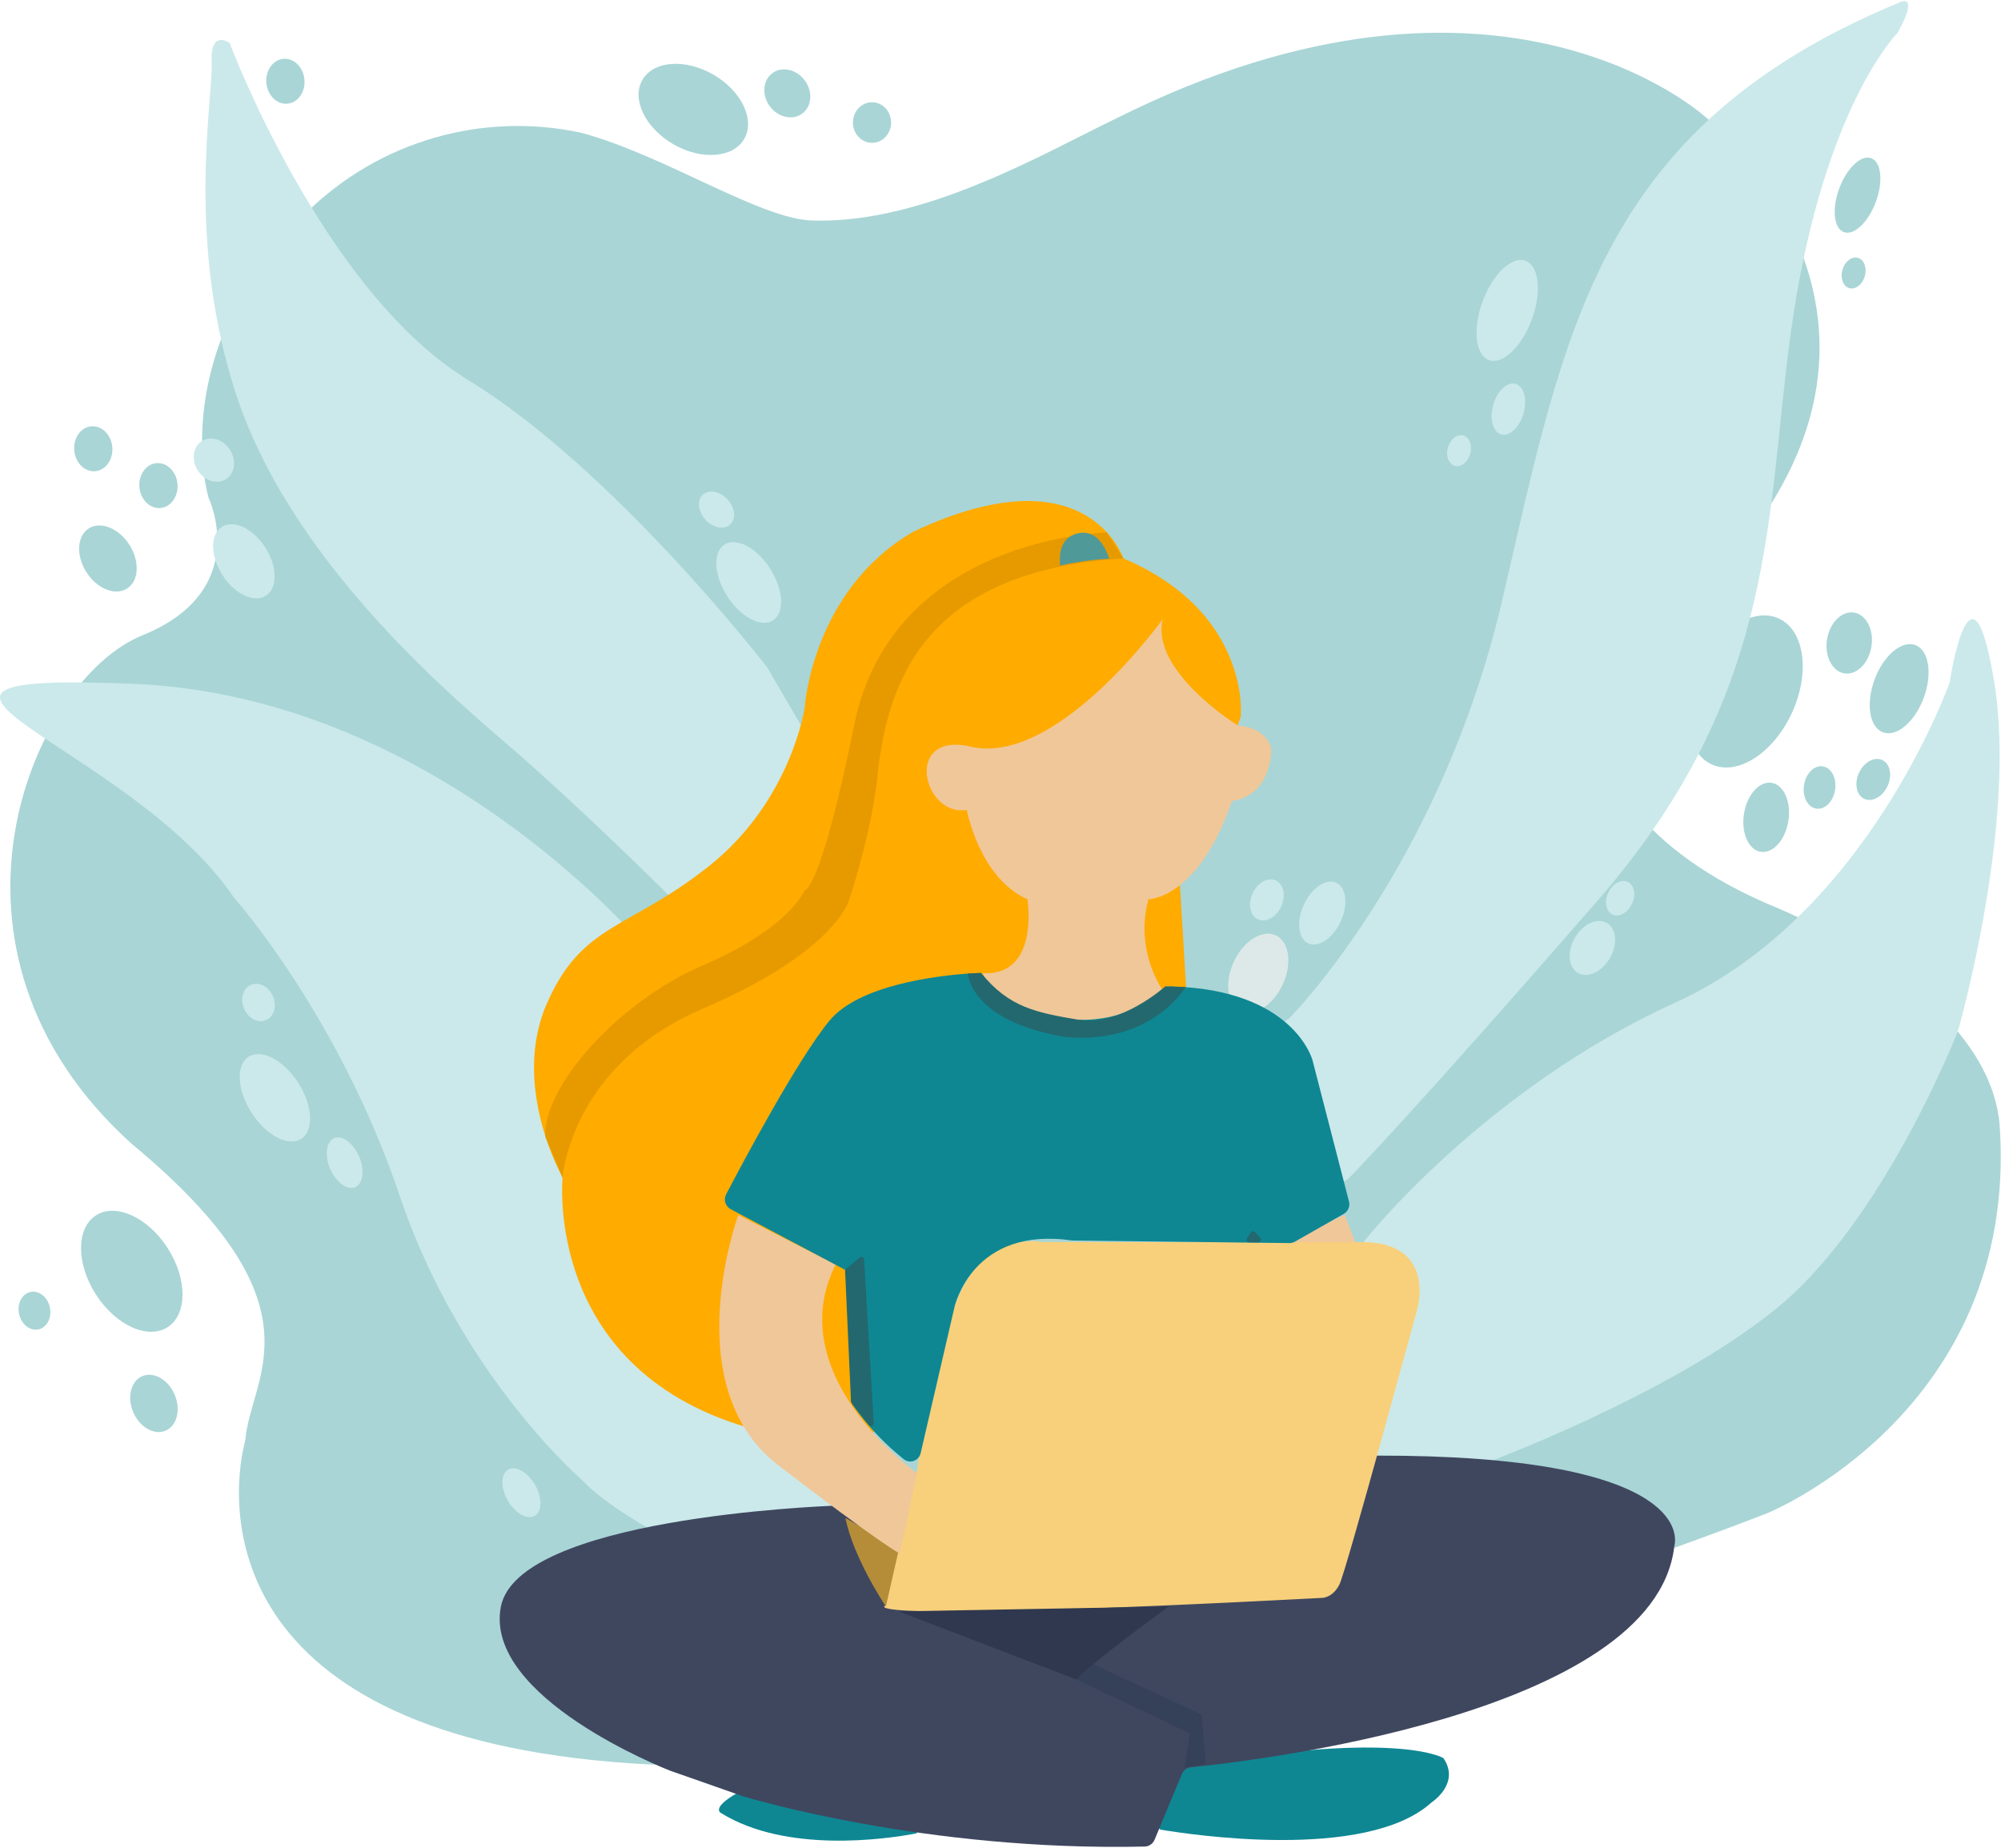 <svg width="721" height="666" viewBox="0 0 721 666" fill="none" xmlns="http://www.w3.org/2000/svg">
<g clip-path="url(#clip0)">
<path d="M268.165 50.041C272.153 43.118 267.17 32.752 257.035 26.887C246.901 21.023 235.452 21.881 231.464 28.803C227.476 35.726 232.459 46.092 242.594 51.957C252.728 57.821 264.177 56.964 268.165 50.041Z" fill="#A9D5D6"/>
<path d="M289.104 40.897C292.565 38.3 292.944 32.947 289.951 28.94C286.958 24.933 281.726 23.79 278.265 26.387C274.805 28.984 274.425 34.337 277.418 38.344C280.411 42.351 285.643 43.494 289.104 40.897Z" fill="#A9D5D6"/>
<path d="M314.206 51.466C318.008 51.466 321.089 48.196 321.089 44.162C321.089 40.127 318.008 36.857 314.206 36.857C310.405 36.857 307.323 40.127 307.323 44.162C307.323 48.196 310.405 51.466 314.206 51.466Z" fill="#A9D5D6"/>
<path d="M103.558 37.368C107.345 37.032 110.095 33.139 109.699 28.674C109.304 24.209 105.914 20.862 102.127 21.199C98.34 21.536 95.591 25.428 95.986 29.893C96.382 34.358 99.772 37.705 103.558 37.368Z" fill="#A9D5D6"/>
<path d="M34.325 169.798C38.112 169.461 40.862 165.569 40.466 161.104C40.071 156.638 36.681 153.292 32.894 153.629C29.107 153.965 26.358 157.858 26.753 162.323C27.149 166.788 30.539 170.135 34.325 169.798Z" fill="#A9D5D6"/>
<path d="M57.81 183.063C61.597 182.726 64.347 178.833 63.951 174.368C63.556 169.903 60.166 166.556 56.379 166.893C52.592 167.23 49.843 171.123 50.238 175.588C50.633 180.053 54.024 183.399 57.81 183.063Z" fill="#A9D5D6"/>
<path d="M644.388 295.779C645.466 288.916 642.759 282.787 638.342 282.089C633.924 281.392 629.468 286.39 628.389 293.253C627.31 300.116 630.017 306.246 634.435 306.943C638.853 307.641 643.309 302.642 644.388 295.779Z" fill="#A9D5D6"/>
<path d="M674.315 232.953C675.266 226.902 672.455 221.431 668.037 220.733C663.619 220.036 659.267 224.376 658.316 230.427C657.365 236.479 660.175 241.95 664.593 242.647C669.011 243.345 673.363 239.004 674.315 232.953Z" fill="#A9D5D6"/>
<path d="M661.216 284.652C661.878 280.446 659.907 276.64 656.814 276.152C653.721 275.663 650.678 278.678 650.017 282.884C649.356 287.091 651.327 290.896 654.42 291.385C657.512 291.873 660.555 288.859 661.216 284.652Z" fill="#A9D5D6"/>
<path d="M680.121 283.254C681.908 279.391 681.054 275.189 678.213 273.87C675.373 272.55 671.622 274.613 669.835 278.476C668.048 282.34 668.903 286.542 671.743 287.861C674.584 289.181 678.335 287.118 680.121 283.254Z" fill="#A9D5D6"/>
<path d="M671.918 99.532C672.783 96.517 671.685 93.553 669.464 92.913C667.244 92.272 664.742 94.198 663.876 97.213C663.01 100.228 664.109 103.192 666.329 103.832C668.55 104.473 671.052 102.547 671.918 99.532Z" fill="#A9D5D6"/>
<path d="M693.158 251.462C696.377 242.778 695.021 234.262 690.13 232.441C685.238 230.62 678.664 236.184 675.446 244.868C672.227 253.552 673.583 262.068 678.475 263.889C683.366 265.71 689.94 260.146 693.158 251.462Z" fill="#A9D5D6"/>
<path d="M59.706 515.519C63.811 513.739 65.243 507.906 62.906 502.489C60.568 497.072 55.345 494.123 51.24 495.903C47.135 497.682 45.703 503.516 48.041 508.933C50.378 514.35 55.601 517.299 59.706 515.519Z" fill="#A9D5D6"/>
<path d="M708.787 410.819C711.42 405.125 710.758 399.21 707.309 397.608C703.86 396.006 698.93 399.323 696.297 405.017C693.664 410.71 694.325 416.625 697.775 418.227C701.224 419.829 706.154 416.512 708.787 410.819Z" fill="#A9D5D6"/>
<path d="M13.871 479.037C16.931 478.377 18.764 474.822 17.963 471.097C17.163 467.372 14.033 464.888 10.973 465.549C7.912 466.209 6.08 469.764 6.88 473.489C7.68 477.214 10.81 479.698 13.871 479.037Z" fill="#A9D5D6"/>
<path d="M675.889 72.773C678.615 65.419 677.879 58.361 674.245 57.009C670.612 55.656 665.457 60.521 662.731 67.874C660.006 75.227 660.742 82.285 664.376 83.638C668.009 84.99 673.164 80.126 675.889 72.773Z" fill="#A9D5D6"/>
<path d="M60.404 478.236C67.551 473.629 67.56 460.878 60.423 449.756C53.287 438.634 41.708 433.352 34.56 437.959C27.413 442.565 27.404 455.316 34.54 466.438C41.677 477.561 53.256 482.843 60.404 478.236Z" fill="#A9D5D6"/>
<path d="M645.627 256.958C652.335 242.452 650.262 227.204 640.996 222.9C631.731 218.597 618.782 226.867 612.074 241.372C605.366 255.878 607.44 271.126 616.705 275.43C625.971 279.734 638.92 271.464 645.627 256.958Z" fill="#A9D5D6"/>
<path d="M45.818 212.06C50.081 209.312 50.432 202.245 46.602 196.275C42.772 190.306 36.21 187.694 31.947 190.442C27.684 193.19 27.333 200.257 31.163 206.226C34.993 212.196 41.554 214.808 45.818 212.06Z" fill="#A9D5D6"/>
<path d="M614.78 42.403C614.78 42.403 540.682 -26.45 402.745 42.403C375.751 55.39 332.966 80.686 292.881 79.468C273.985 79.062 239.568 55.931 209.336 47.814C173.974 40.239 136.858 50.655 110.404 76.627C59.116 126.814 75.177 179.435 75.177 179.435C75.177 179.435 91.103 212.847 51.288 228.944C11.472 245.042 -30.233 342.032 47.374 412.103C117.962 470.541 90.294 495.702 88.404 518.833C81.386 545.888 80.711 628.134 234.71 635.844C388.708 643.555 636.915 545.212 636.915 545.212C636.915 545.212 726.938 508.688 720.595 406.557C718.031 364.082 659.994 335.539 640.694 327.288C587.786 305.779 579.148 275.208 579.148 275.208C579.148 275.208 571.455 237.872 637.455 182.681C688.877 102.194 614.78 42.403 614.78 42.403Z" fill="#A9D5D6"/>
<path d="M464.426 367.058C464.426 367.058 518.953 312.408 541.357 215.958C563.762 119.509 575.369 45.65 685.098 0.604C685.098 0.604 691.442 -2.101 683.749 11.832C683.749 11.832 659.455 35.91 647.307 106.658C635.16 177.406 645.283 244.365 576.044 324.041C506.806 403.717 485.616 424.954 485.616 424.954L475.358 431.447L458.082 370.981L464.426 367.058Z" fill="#CBE9EA"/>
<path d="M289.911 263.574L276.414 240.443C276.414 240.443 221.213 169.019 168.71 136.959C116.207 104.899 82.735 15.484 82.735 15.484C82.735 15.484 75.717 10.344 76.257 22.518C76.931 34.693 66.674 86.773 85.3 142.776C103.925 198.779 154.943 244.365 181.937 267.497C208.93 290.629 242.403 324.041 242.403 324.041L259.139 338.786L284.783 314.978L289.911 287.382V263.574Z" fill="#CBE9EA"/>
<path d="M232.55 341.491C232.55 341.491 157.508 250.858 47.779 246.394C-61.951 241.93 46.429 267.632 84.355 323.5C84.355 323.5 122.146 365.975 144.011 430.906C165.876 495.837 210.145 533.713 210.145 533.713C210.145 533.713 221.753 547.917 269.801 568.478C317.85 589.04 325.543 536.96 325.543 536.96L289.642 482.986C289.642 482.986 246.047 411.427 245.372 409.668C244.697 407.775 232.55 341.491 232.55 341.491Z" fill="#CBE9EA"/>
<path d="M404.77 201.213C404.77 201.213 391.948 161.984 329.052 191.609C292.476 212.847 289.912 255.187 289.912 255.187C289.912 255.187 285.053 288.329 255.9 311.731C226.747 335.133 209.741 332.293 196.919 361.917C184.097 391.542 202.722 424.278 202.722 424.278C202.722 424.278 195.704 492.455 268.857 514.234C342.009 536.013 306.648 496.919 306.648 496.919L308.537 453.903L366.844 392.218L404.635 372.333L427.714 361.376L425.15 318.901L447.015 258.434C447.15 258.434 450.929 220.828 404.77 201.213Z" fill="#FFAB00"/>
<path d="M491.419 447.409C491.419 447.409 534.339 392.759 603.713 361.241C673.086 329.722 702.509 245.853 702.509 245.853C702.509 245.853 710.203 194.72 718.571 245.853C726.939 296.986 705.479 371.521 705.479 371.521C705.479 371.521 678.755 440.375 639.614 471.894C600.473 503.412 533.799 527.761 533.799 527.761L479.137 537.501L471.444 516.263L493.309 462.289L491.419 447.409Z" fill="#CBE9EA"/>
<path d="M484.536 437.805L489.395 450.386H462.401C462.401 450.386 473.873 442.134 484.536 437.805Z" fill="#F0C798"/>
<path d="M330.034 658.946C330.948 659.295 330.818 660.541 329.856 660.72C319.184 662.714 283.421 667.907 259.875 653.361C259.834 653.336 259.794 653.315 259.753 653.292C259.27 653.023 256.373 650.965 267.507 645.072C277.823 639.612 318.692 654.601 330.034 658.946Z" fill="#0E8793"/>
<path d="M417.569 657.985C417.342 658.569 417.66 659.207 418.278 659.312C427.664 660.907 492.056 670.913 515.732 649.562C515.773 649.525 515.809 649.496 515.855 649.465C516.706 648.893 525.915 642.413 520.228 633.719C520.154 633.606 520.06 633.511 519.941 633.447C518.037 632.416 499.396 623.838 426.335 636.825C425.991 636.886 425.692 637.124 425.565 637.449L417.569 657.985Z" fill="#0E8793"/>
<path d="M302.544 542.425C302.283 542.485 302.08 542.509 301.813 542.519C294.578 542.775 186.584 547.13 180.453 579.029C174.304 611.721 240.048 637.511 241.305 638.001C241.344 638.017 241.343 638.015 241.383 638.029L267.436 647.182C267.483 647.199 267.486 647.201 267.534 647.215C269.044 647.679 333.062 667.179 412.428 665.399C414.003 665.364 415.416 664.397 416.02 662.942L425.837 639.306C426.41 637.927 427.629 636.987 429.115 636.839C449.494 634.806 595.979 618.102 603.26 557.399C603.293 557.124 603.351 556.853 603.405 556.582C604.152 552.865 606.274 524.388 496.008 524.515C382.812 524.645 308.232 541.13 302.544 542.425Z" fill="#3F475F"/>
<path d="M388.034 605.273L393.972 599.726L432.978 617.853L434.463 635.574L426.77 636.926L428.794 624.616L388.034 605.273Z" fill="#354059"/>
<path d="M404.769 201.213L398.831 191.879C398.831 191.879 321.764 193.367 307.862 261.004C295.445 322.147 289.911 320.794 289.911 320.794C289.911 320.794 284.783 334.321 253.335 347.849C221.887 361.376 195.434 392.218 196.513 409.668L202.722 424.413C202.722 424.413 205.286 383.966 253.335 363.405C301.384 342.844 305.973 324.176 305.973 324.176C305.973 324.176 314.071 300.233 316.23 279.13C319.874 244.636 333.911 205.677 404.769 201.213Z" fill="#E69A00"/>
<path d="M381.96 203.783C381.96 202.701 380.475 193.232 389.383 192.015C396.941 191.068 399.641 201.349 399.641 201.349C399.641 201.349 392.353 201.484 381.96 203.783Z" fill="#4F9A99"/>
<path d="M318.93 578.624L330.537 529.384C330.537 529.384 334.856 492.726 344.979 467.971C355.101 443.216 375.347 447.545 375.347 447.545L486.965 447.68C518.683 445.515 510.585 472.029 510.585 472.029C510.585 472.029 485.076 566.043 482.646 570.913C480.217 575.783 476.438 575.783 476.438 575.783C303.543 584.846 318.93 578.624 318.93 578.624Z" fill="#F8D07B"/>
<path d="M319.2 578.894C319.2 578.894 307.457 561.444 304.623 546.97L323.924 558.062L319.2 578.894Z" fill="#B58D38"/>
<path d="M323.789 580.653L421.101 578.894C421.101 578.894 391.813 600.132 388.033 605.272L323.789 580.653Z" fill="#2F384E"/>
<path d="M266.022 437.805C266.022 437.805 243.347 499.489 280.464 528.032C317.445 556.439 324.193 559.821 324.193 559.821L330.402 530.873C330.402 530.873 280.869 495.702 301.114 455.661L266.022 437.805Z" fill="#F0C798"/>
<path d="M418.941 223.127C418.941 223.127 379.8 277.778 348.353 268.714C325.543 264.791 332.966 294.416 348.353 291.846C348.353 291.846 352.807 316.33 370.218 324.041C370.218 324.041 374.672 351.772 354.156 350.689C354.156 350.689 367.653 401.687 418.941 356.777C418.941 356.777 408.684 342.708 413.812 324.041C413.812 324.041 431.763 324.041 443.91 288.599C443.91 288.599 457.407 287.923 458.082 269.932C458.082 269.932 457.137 262.492 446.07 261.41C446.07 261.545 414.352 241.795 418.941 223.127Z" fill="#F0C798"/>
<path d="M462.195 354.763C465.674 347.24 464.547 339.307 459.678 337.045C454.808 334.783 448.04 339.048 444.561 346.572C441.082 354.096 442.209 362.029 447.078 364.291C451.948 366.553 458.715 362.287 462.195 354.763Z" fill="#DDE9E8"/>
<path d="M355.785 354.581C354.108 352.777 351.404 350.627 348.947 350.801C337.733 351.599 309.428 354.874 298.819 367.869C287.488 381.611 267.691 418.806 261.629 430.39C260.614 432.33 261.369 434.706 263.304 435.731L304.109 457.354C304.361 457.487 304.615 457.628 304.753 457.878C305.515 459.259 307.606 466.494 306.678 504.095C306.659 504.868 306.859 505.651 307.292 506.292C309.199 509.113 315.337 517.551 325.653 525.818C327.867 527.592 331.101 526.366 331.741 523.602L343.89 471.119C343.896 471.094 343.897 471.09 343.902 471.065C344.076 470.277 350.607 441.801 386.279 447.004L464.557 447.938C465.266 447.946 465.965 447.766 466.581 447.416L484.167 437.424C485.739 436.531 486.516 434.696 486.064 432.946L472.929 382.075C472.928 382.073 472.929 382.074 472.928 382.073C472.918 382.032 466.332 356.559 421.938 355.456C420.742 355.426 419.58 355.95 418.712 356.773C415.305 360.006 405.258 367.894 388.708 367.463C373.026 367.052 360.613 359.776 355.785 354.581Z" fill="#0E8793"/>
<path d="M304.51 458.048C304.496 457.737 304.627 457.438 304.865 457.237L309.711 453.157C310.341 452.627 311.305 453.042 311.353 453.864L314.827 512.796C314.885 513.775 313.646 514.244 313.041 513.472L306.844 505.558C306.716 505.394 306.642 505.195 306.633 504.987L304.51 458.048Z" fill="#23686E"/>
<path d="M450.2 447.68C449.408 447.68 448.93 446.803 449.36 446.137L450.64 444.155C450.992 443.609 451.764 443.539 452.209 444.013L454.071 445.995C454.67 446.634 454.218 447.68 453.342 447.68H450.2Z" fill="#23686E"/>
<path d="M348.758 350.825C348.758 350.825 349.298 367.869 383.85 373.686C415.162 376.526 427.174 355.695 427.174 355.695L419.886 355.424C419.886 355.424 403.69 370.033 388.573 367.463C373.592 364.893 363.604 363.135 353.482 350.554C343.359 337.974 353.482 350.554 353.482 350.554L348.758 350.825Z" fill="#23686E"/>
<path d="M263.11 188.99C265.302 186.964 264.867 182.918 262.139 179.952C259.411 176.986 255.422 176.223 253.23 178.249C251.038 180.275 251.472 184.321 254.201 187.287C256.929 190.253 260.918 191.015 263.11 188.99Z" fill="#CBE9EA"/>
<path d="M278.535 223.537C282.798 220.789 282.332 212.448 277.494 204.908C272.656 197.367 265.277 193.482 261.014 196.23C256.751 198.978 257.217 207.318 262.055 214.859C266.893 222.399 274.272 226.285 278.535 223.537Z" fill="#CBE9EA"/>
<path d="M127.994 427.789C130.867 426.543 131.493 421.587 129.392 416.718C127.291 411.85 123.258 408.913 120.385 410.159C117.511 411.405 116.885 416.361 118.986 421.229C121.088 426.098 125.12 429.034 127.994 427.789Z" fill="#CBE9EA"/>
<path d="M192.67 546.221C195.381 544.652 195.433 539.656 192.787 535.063C190.141 530.469 185.798 528.017 183.087 529.586C180.376 531.155 180.323 536.151 182.969 540.744C185.615 545.338 189.958 547.79 192.67 546.221Z" fill="#CBE9EA"/>
<path d="M483.053 332.091C485.842 326.058 485.143 319.792 481.491 318.096C477.839 316.399 472.617 319.915 469.827 325.947C467.038 331.98 467.737 338.246 471.389 339.942C475.041 341.639 480.263 338.123 483.053 332.091Z" fill="#CBE9EA"/>
<path d="M529.758 163.555C530.624 160.54 529.525 157.576 527.305 156.936C525.084 156.296 522.582 158.221 521.716 161.236C520.851 164.252 521.949 167.215 524.17 167.856C526.39 168.496 528.892 166.571 529.758 163.555Z" fill="#CBE9EA"/>
<path d="M548.946 148.987C550.389 143.961 549.119 139.184 546.111 138.316C543.102 137.449 539.494 140.819 538.051 145.845C536.608 150.871 537.877 155.648 540.886 156.516C543.895 157.383 547.503 154.013 548.946 148.987Z" fill="#CBE9EA"/>
<path d="M461.634 326.67C463.42 322.807 462.566 318.605 459.725 317.286C456.885 315.966 453.134 318.029 451.347 321.892C449.561 325.756 450.415 329.958 453.255 331.277C456.096 332.597 459.847 330.534 461.634 326.67Z" fill="#CBE9EA"/>
<path d="M588.054 325.651C589.558 322.397 588.859 318.868 586.492 317.769C584.125 316.669 580.987 318.415 579.482 321.669C577.977 324.923 578.677 328.451 581.044 329.551C583.411 330.65 586.549 328.904 588.054 325.651Z" fill="#CBE9EA"/>
<path d="M580.074 345.24C582.943 340.258 582.444 334.585 578.958 332.567C575.472 330.55 570.32 332.954 567.45 337.935C564.58 342.917 565.08 348.591 568.566 350.608C572.051 352.625 577.204 350.222 580.074 345.24Z" fill="#CBE9EA"/>
<path d="M95.873 367.572C98.746 366.326 99.852 362.482 98.343 358.985C96.834 355.488 93.281 353.663 90.408 354.909C87.534 356.154 86.429 359.999 87.938 363.496C89.447 366.993 93 368.818 95.873 367.572Z" fill="#CBE9EA"/>
<path d="M108.548 410.377C113.187 407.386 112.699 398.34 107.458 390.171C102.216 382.002 94.206 377.804 89.567 380.794C84.927 383.785 85.415 392.831 90.657 401C95.898 409.169 103.908 413.367 108.548 410.377Z" fill="#CBE9EA"/>
<path d="M551.935 115.16C555.594 105.285 554.596 95.804 549.705 93.983C544.814 92.162 537.882 98.691 534.222 108.565C530.562 118.44 531.561 127.921 536.452 129.742C541.343 131.563 548.275 125.034 551.935 115.16Z" fill="#CBE9EA"/>
<path d="M81.449 172.632C84.646 170.571 85.277 165.844 82.858 162.074C80.439 158.304 75.886 156.918 72.688 158.979C69.49 161.04 68.859 165.767 71.279 169.537C73.698 173.307 78.251 174.693 81.449 172.632Z" fill="#CBE9EA"/>
<path d="M95.832 214.662C100.095 211.914 99.989 204.134 95.594 197.285C91.199 190.435 84.18 187.111 79.917 189.858C75.653 192.606 75.76 200.386 80.155 207.236C84.549 214.085 91.568 217.41 95.832 214.662Z" fill="#CBE9EA"/>
</g>
<defs>
<clipPath id="clip0">
<rect width="721" height="665" fill="white" transform="translate(0 0.469)"/>
</clipPath>
</defs>
</svg>
